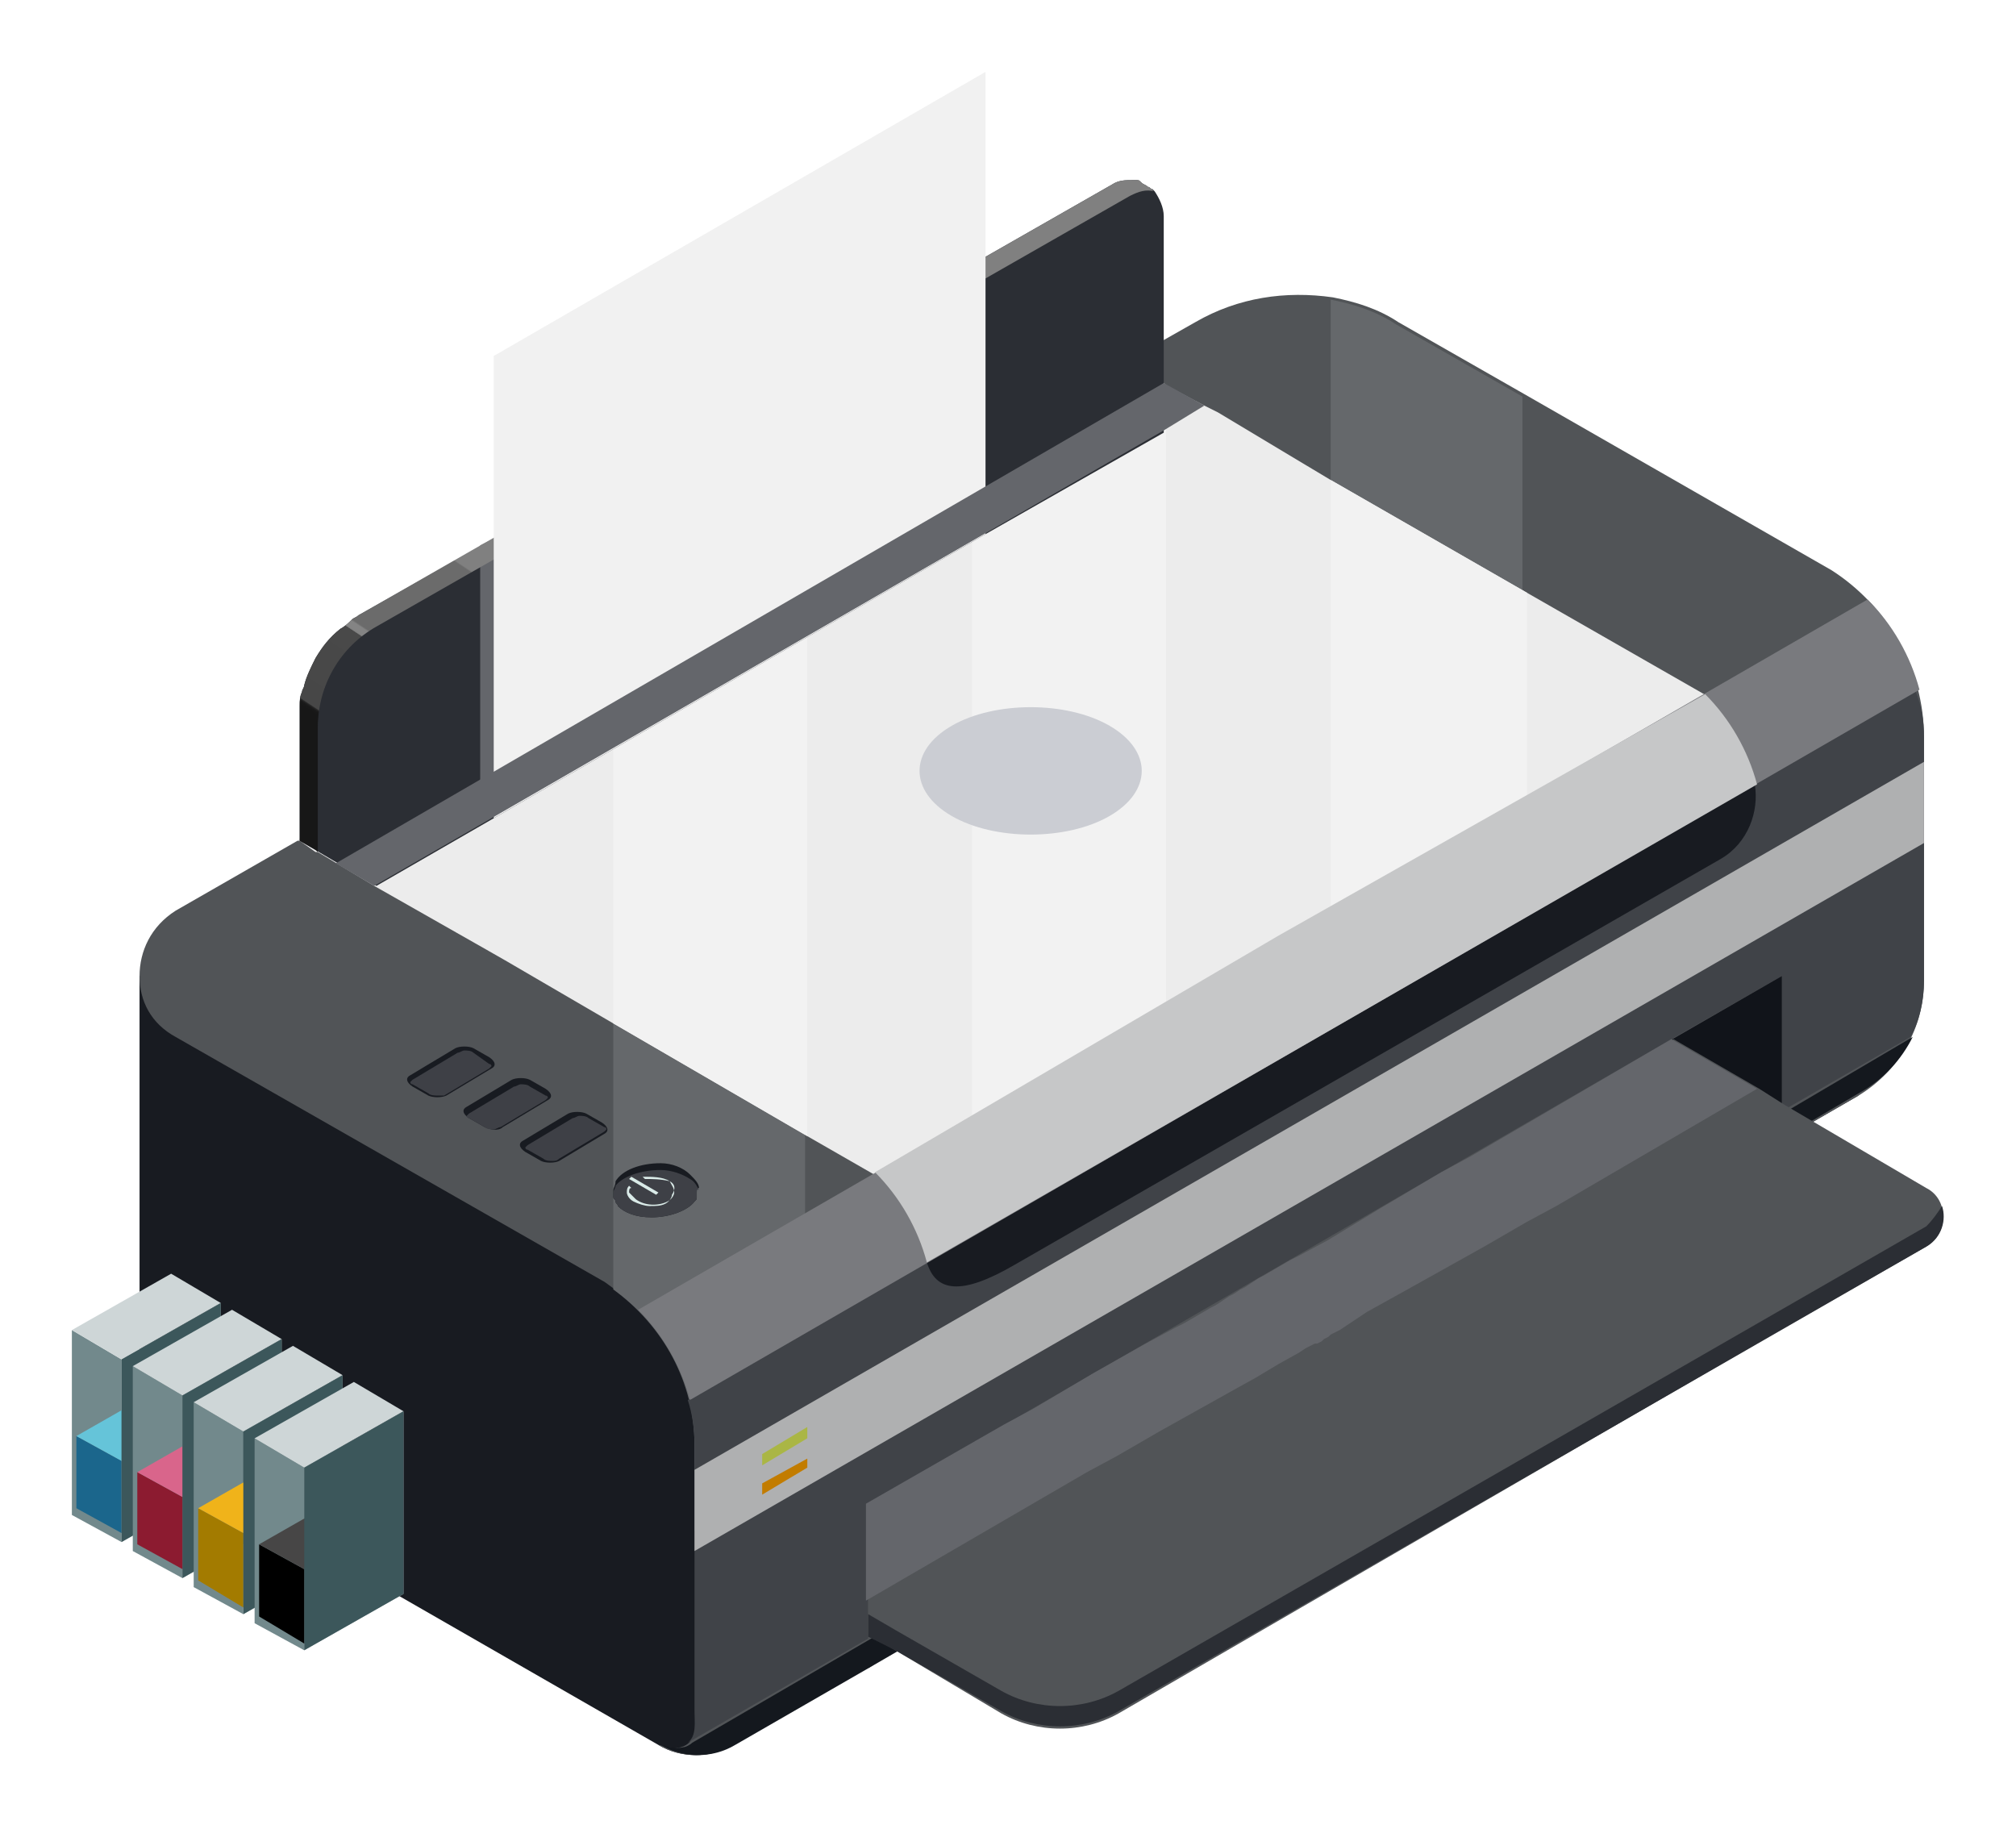 <svg width="561" height="509" viewBox="0 0 561 509" fill="none" xmlns="http://www.w3.org/2000/svg">
<g filter="url(#filter0_d)">
<path d="M532.191 284.85L218.936 465.548C212.658 469.313 204.497 469.313 198.219 465.548L63.877 388.375C60.738 386.493 58.227 383.983 56.344 380.846C54.461 377.709 53.833 374.572 53.833 370.807V251.596L347 165.012C364.577 154.973 385.922 154.973 403.499 165.012L532.191 284.85Z" fill="#181B21"/>
<path d="M550.396 185.092V252.854C550.396 266.03 543.491 277.951 532.191 284.853L218.936 465.551C212.658 469.316 204.497 469.316 198.219 465.551C198.847 465.551 202.614 466.806 204.497 466.179C208.891 464.924 208.891 459.904 208.891 456.14V382.104C208.891 364.536 200.103 348.85 186.292 338.811C185.036 338.184 183.781 336.929 182.525 336.302L63.877 268.54C56.972 264.775 53.833 258.501 53.833 251.599C53.833 244.697 56.972 237.796 63.877 233.404L97.777 213.954L185.664 163.132L232.119 136.153L328.795 80.312L347.628 69.646C359.555 62.744 372.738 60.862 385.922 62.744C392.199 63.999 398.477 65.881 404.127 69.646L439.282 89.723L524.658 138.663C540.352 148.701 550.396 166.269 550.396 185.092Z" fill="#515457"/>
<path d="M239.024 136.146V405.939H208.264V382.097C208.264 364.529 199.475 348.844 185.664 338.805V163.126L232.119 136.146H239.024Z" fill="#65686B"/>
<path d="M438.654 90.348V310.575H385.294V63.369C391.572 64.624 397.849 66.506 403.499 70.271L438.654 90.348Z" fill="#65686B"/>
<path d="M500.175 179.446L439.909 213.955L385.294 245.326L339.467 271.678L285.479 303.049L269.157 313.088L239.652 296.147L185.664 264.776L155.531 247.208L151.137 244.698L119.121 226.503L103.427 217.092H102.799L98.404 213.955H97.777L98.404 213.327L102.799 210.817L103.427 189.485L185.664 141.801L239.652 110.429L285.479 84.078L328.795 58.98L338.839 86.587L339.467 87.215L350.139 92.862L353.905 94.744L385.294 113.566L439.909 144.938L500.175 179.446Z" fill="#ECECEC"/>
<path d="M239.652 110.424V296.142L185.664 264.771V141.795L239.652 110.424Z" fill="#F2F2F2"/>
<path d="M339.466 87.215V271.678L285.479 303.049V84.078L328.794 58.98L338.839 86.587L339.466 87.215Z" fill="#F2F2F2"/>
<path d="M439.91 144.934V213.951L385.294 245.322V113.562L439.91 144.934Z" fill="#F2F2F2"/>
<path d="M338.84 40.16V86.589V100.393L289.246 128.627L152.393 207.683L119.749 226.505L98.405 213.957V213.329V178.821C98.405 178.194 98.405 176.939 98.405 176.311C98.405 175.056 98.405 173.802 99.033 172.547C99.033 171.919 99.661 171.292 99.661 170.664C100.288 168.155 101.544 165.645 102.799 163.135C104.683 159.998 106.566 157.489 109.705 154.979C110.96 154.351 112.216 153.097 112.844 152.469C113.471 151.842 114.099 151.842 114.727 151.214L149.254 131.764L152.393 129.882L166.204 122.353L285.48 53.336L289.246 51.454L324.401 31.376C326.284 30.121 328.168 30.121 330.051 30.121C330.679 30.121 330.679 30.121 331.306 30.121C331.934 30.121 331.934 30.121 332.562 30.748C333.19 31.376 333.818 31.376 334.445 32.003C335.073 32.003 335.073 32.631 335.701 32.631L336.329 33.258C337.584 35.141 338.84 37.65 338.84 40.16Z" fill="#2B2E34"/>
<path d="M285.479 53.332V129.878L148.626 208.934V131.76L152.393 129.878L165.576 121.721L285.479 53.332Z" fill="#64666B"/>
<path d="M336.329 33.258C333.818 32.631 331.934 33.258 329.423 34.513L119.749 154.351C109.705 159.998 103.427 170.664 103.427 182.586V210.82V215.212V217.094L102.799 216.467L98.405 213.957V213.329V178.821C98.405 178.194 98.405 176.939 98.405 176.311C98.405 175.056 98.405 173.802 99.033 172.547C99.033 171.919 99.661 171.292 99.661 170.664C100.288 168.155 101.544 165.645 102.799 163.135C104.683 159.998 106.566 157.489 109.705 154.979C110.96 154.351 112.216 153.097 112.844 152.469C113.471 151.842 114.099 151.842 114.727 151.214L166.204 121.725L324.401 31.376C326.284 30.121 328.168 30.121 330.051 30.121C330.679 30.121 330.679 30.121 331.306 30.121C331.934 30.121 331.934 30.121 332.562 30.748C333.19 31.376 333.818 31.376 334.445 32.003C335.073 32.003 335.073 32.631 335.701 32.631C335.701 33.258 336.329 33.258 336.329 33.258Z" fill="url(#paint0_linear)"/>
<path d="M289.245 0V128.622L152.392 207.678V79.056L289.245 0Z" fill="#F1F1F1"/>
<path d="M350.139 92.862L338.839 99.764L119.121 226.504L108.448 220.23L338.839 86.588L350.139 92.862Z" fill="#64666B"/>
<path d="M550.397 185.092V252.854C550.397 258.501 549.141 264.148 546.63 268.54L206.381 464.924C208.892 463.041 208.264 459.277 208.264 456.14V382.104C208.264 377.712 207.636 373.32 206.381 369.555L272.296 331.282L502.686 198.268L547.886 171.916C549.769 176.308 550.397 180.7 550.397 185.092Z" fill="#404348"/>
<path d="M550.397 191.99V214.578L208.264 411.589V389.002L550.397 191.99Z" fill="#AFB0B1"/>
<path d="M493.897 218.971L297.406 331.907C282.34 340.691 275.434 339.436 272.923 331.28L503.313 198.266C504.569 205.795 501.43 214.579 493.897 218.971Z" fill="#181B21"/>
<path d="M510.847 251.596V296.77L264.135 439.196L256.602 444.215V398.413L480.087 269.164L510.847 251.596Z" fill="#515457"/>
<path d="M547.258 268.543C544.119 274.817 539.097 280.464 532.192 284.229L510.848 296.777L256.602 444.222L219.564 465.555C213.286 469.319 205.125 469.319 198.848 465.555C199.475 465.555 203.242 466.809 205.125 466.182C205.753 466.182 207.009 465.555 207.636 464.927L257.23 436.066L512.103 289.248L547.258 268.543Z" fill="#14181E"/>
<path d="M207.008 369.554C204.497 360.143 199.475 351.359 192.57 344.457L534.703 146.818C541.608 153.72 546.63 162.504 549.141 171.915L207.008 369.554Z" fill="#797A7E"/>
<path d="M510.848 289.869L478.204 270.418L510.848 251.596V289.869Z" fill="#11141A"/>
<path d="M551.024 326.891L507.081 351.988L377.133 427.279L326.284 456.768C316.24 462.415 303.684 462.415 293.64 456.768L264.135 439.2L256.602 434.808V398.418L480.714 269.168L504.57 282.971L511.475 287.363L551.024 310.578C557.302 313.715 557.302 323.127 551.024 326.891Z" fill="#515457"/>
<path d="M551.024 321.246L326.284 450.496C316.24 456.143 303.684 456.143 293.64 450.496L264.135 433.556L256.602 429.164V435.438L264.135 439.202L293.64 456.143C303.684 461.79 316.24 461.79 326.284 456.143L551.024 326.893C555.419 324.384 556.674 319.364 555.419 315.6C554.163 317.482 552.908 319.364 551.024 321.246Z" fill="#2B2E34"/>
<path d="M503.941 282.971L448.07 315.597L439.909 319.989L427.982 326.891L406.638 338.812L400.988 341.949L395.338 345.086L389.688 348.851L387.805 350.106L386.549 350.733L385.294 351.361L384.666 351.988L383.41 352.616L382.783 353.243L381.527 353.87H380.899L379.644 354.498L378.388 355.125L376.505 356.38L370.855 359.517L364.577 363.282L358.927 366.419L337.583 378.34L325.656 385.242L317.495 389.634L255.974 425.397V398.418L294.267 376.458L302.428 372.066L319.378 362.027L333.817 353.87L341.978 349.478L344.489 348.224L352.022 343.832L353.277 343.204L357.044 340.694L358.3 340.067L360.183 338.812L361.438 338.185L365.205 335.675L366.461 335.048L373.994 330.656L376.505 329.401L384.666 325.009L399.104 316.225L416.054 306.186L424.215 301.794L480.086 269.168L503.941 282.971Z" fill="#64666B"/>
<path d="M208.891 311.832C208.891 312.46 208.891 312.46 208.891 313.087C208.891 313.715 208.891 313.715 208.264 314.342C206.38 316.852 201.358 318.734 196.336 318.734C191.942 318.734 188.803 317.479 186.92 315.597C186.92 314.969 186.292 314.969 186.292 314.342C186.292 313.715 185.664 313.715 185.664 313.087V312.46C185.664 311.832 185.664 311.832 185.664 311.205C185.664 310.577 186.292 309.95 186.292 308.695C188.175 305.558 193.197 303.676 198.847 303.676C201.986 303.676 205.125 304.931 207.008 306.813C208.264 308.068 209.519 309.323 209.519 310.577C208.891 310.577 208.891 311.205 208.891 311.832Z" fill="#181B21"/>
<path d="M208.891 311.837C208.891 312.464 208.891 312.464 208.891 313.092C208.891 313.719 208.891 313.719 208.264 314.346C206.38 316.856 201.358 318.738 196.336 318.738C191.942 318.738 188.803 317.484 186.92 315.601C186.92 314.974 186.292 314.974 186.292 314.346C186.292 313.719 185.664 313.719 185.664 313.092V312.464V311.837C185.664 311.209 186.292 310.582 186.292 309.954C188.175 307.445 193.197 305.562 198.847 305.562C201.986 305.562 205.125 306.817 207.008 308.072C208.264 308.7 208.891 309.954 209.519 311.209C208.891 310.582 208.891 311.209 208.891 311.837Z" fill="#3E4046"/>
<path d="M201.359 308.692C199.475 307.438 196.337 307.438 193.826 307.438L194.453 308.065C196.337 308.065 198.848 308.065 201.359 308.692C201.987 309.947 202.614 310.575 202.614 311.829C202.614 312.457 201.987 313.712 200.731 314.339C198.22 315.594 194.453 315.594 191.942 313.712C191.314 313.084 190.687 312.457 190.059 311.829C190.059 311.202 190.059 310.575 190.687 310.575L190.059 309.947C189.431 310.575 189.431 311.202 189.431 311.829C189.431 312.457 190.059 313.712 191.314 314.339C192.57 314.967 194.453 315.594 195.709 315.594C197.592 315.594 198.848 315.594 200.103 314.967C201.359 314.339 201.986 313.084 201.986 312.457C203.242 310.575 202.614 309.32 201.359 308.692Z" fill="#DAEBE8"/>
<path d="M197.593 312.457L190.059 308.065L190.687 307.438L198.22 311.829L197.593 312.457Z" fill="#DAEBE8"/>
<path d="M272.924 331.279C270.413 321.868 265.391 313.084 258.485 306.182L370.856 240.302L489.504 173.168C496.409 180.07 501.431 188.854 503.942 198.265L272.924 331.279Z" fill="#C6C7C8"/>
<path d="M139.209 284.85L151.764 277.321C153.02 276.693 153.02 275.438 151.137 274.183L146.742 271.674C145.487 271.046 142.976 271.046 141.72 271.674L129.165 279.203C127.909 279.83 127.909 281.085 129.793 282.34L134.187 284.85C135.442 285.477 137.954 285.477 139.209 284.85Z" fill="#181B21"/>
<path d="M136.698 284.853C136.07 284.853 134.815 284.853 134.187 284.226L129.793 281.716C129.165 281.716 129.165 281.089 129.165 281.089C129.165 281.089 129.165 281.089 129.793 280.461L142.348 272.932C142.976 272.932 143.604 272.305 144.231 272.305C144.859 272.305 146.115 272.305 146.742 272.932L151.137 276.069C151.765 276.069 151.765 276.697 151.765 276.697C151.765 276.697 151.765 276.697 151.137 277.324L138.582 284.853C137.954 284.853 137.326 284.853 136.698 284.853Z" fill="#3E4046"/>
<path d="M154.903 293.635L167.459 286.106C168.714 285.478 168.714 284.223 166.831 282.969L162.436 280.459C161.181 279.831 158.67 279.831 157.414 280.459L144.859 287.988C143.603 288.615 143.603 289.87 145.487 291.125L149.881 293.635C151.137 294.262 153.648 294.89 154.903 293.635Z" fill="#181B21"/>
<path d="M152.392 294.265C151.765 294.265 150.509 294.265 149.881 293.638L145.487 291.128C144.859 291.128 144.859 290.501 144.859 290.501C144.859 290.501 144.859 290.501 145.487 289.873L158.042 282.344C158.67 282.344 159.298 281.717 159.926 281.717C160.553 281.717 161.809 281.717 162.437 282.344L166.831 284.854C167.459 284.854 167.459 285.481 167.459 285.481C167.459 285.481 167.459 285.481 166.831 286.109L154.276 293.638C153.648 293.638 153.02 294.265 152.392 294.265Z" fill="#3E4046"/>
<path d="M170.598 303.047L183.153 295.518C184.408 294.89 184.408 293.635 182.525 292.381L178.131 289.871C176.875 289.244 174.364 289.244 173.109 289.871L160.553 297.4C159.298 298.027 159.298 299.282 161.181 300.537L165.575 303.047C166.831 303.674 169.342 303.674 170.598 303.047Z" fill="#181B21"/>
<path d="M168.715 303.041C168.087 303.041 166.831 303.041 166.204 302.413L161.809 299.904C161.181 299.904 161.181 299.276 161.181 299.276C161.181 299.276 161.181 299.276 161.809 298.649L174.364 291.12C174.992 291.12 175.62 290.492 176.248 290.492C176.876 290.492 178.131 290.492 178.759 291.12L183.153 293.629C183.781 293.629 183.781 294.257 183.781 294.257C183.781 294.257 183.781 294.257 183.153 294.884L170.598 302.413C169.97 303.041 169.342 303.041 168.715 303.041Z" fill="#3E4046"/>
<path d="M48.81 358.268V409.089L76.432 393.404V342.582L48.81 358.268Z" fill="#A8B4B5"/>
<path d="M48.811 358.264V409.085L35 401.556V350.107L48.811 358.264Z" fill="#72898C"/>
<path d="M76.433 342.578L48.811 358.264L35 350.107L62.622 334.422L76.433 342.578Z" fill="#CED6D7"/>
<path d="M48.811 386.502V406.579L75.177 391.521V371.443L48.811 386.502Z" fill="#388FB5"/>
<path d="M48.811 386.505V406.583L36.255 399.681V379.604L48.811 386.505Z" fill="#1B668C"/>
<path d="M75.177 371.445L48.811 386.503L36.255 379.601L62.622 364.543L75.177 371.445Z" fill="#65C4D9"/>
<path d="M48.81 358.268V409.089L76.432 393.404V342.582L48.81 358.268Z" fill="#3C575B"/>
<path d="M65.76 368.305V419.126L93.382 403.441V352.619L65.76 368.305Z" fill="#A8B4B5"/>
<path d="M65.76 368.301V419.123L51.95 411.593V360.145L65.76 368.301Z" fill="#72898C"/>
<path d="M93.382 352.616L65.76 368.301L51.95 360.145L79.571 344.459L93.382 352.616Z" fill="#CED6D7"/>
<path d="M65.76 396.539V416.616L92.126 401.558V381.48L65.76 396.539Z" fill="#B53853"/>
<path d="M65.76 396.542V416.62L53.205 409.718V389.641L65.76 396.542Z" fill="#8C1B30"/>
<path d="M92.126 381.482L65.76 396.54L53.205 389.638L79.571 374.58L92.126 381.482Z" fill="#D9658B"/>
<path d="M65.76 368.305V419.126L93.382 403.441V352.619L65.76 368.305Z" fill="#3C575B"/>
<path d="M82.71 378.342V429.163L110.331 413.478V362.656L82.71 378.342Z" fill="#A8B4B5"/>
<path d="M82.71 378.338V429.16L68.899 421.631V370.182L82.71 378.338Z" fill="#72898C"/>
<path d="M110.332 362.653L82.71 378.338L68.899 370.182L96.521 354.496L110.332 362.653Z" fill="#CED6D7"/>
<path d="M82.71 406.576V427.281L109.076 412.223V391.518L82.71 406.576Z" fill="#CC9B0A"/>
<path d="M82.71 406.579V427.284L70.154 419.755V399.678L82.71 406.579Z" fill="#A37B00"/>
<path d="M109.076 391.519L82.71 406.577L70.154 399.675L96.52 384.617L109.076 391.519Z" fill="#F0B31A"/>
<path d="M82.71 378.342V429.163L110.331 413.478V362.656L82.71 378.342Z" fill="#3C575B"/>
<path d="M99.66 388.389V439.21L127.282 423.525V372.703L99.66 388.389Z" fill="#A8B4B5"/>
<path d="M99.66 388.385V439.207L85.85 431.677V380.229L99.66 388.385Z" fill="#72898C"/>
<path d="M127.282 372.7L99.66 388.385L85.85 380.229L113.471 364.543L127.282 372.7Z" fill="#CED6D7"/>
<path d="M99.66 416.623V437.328L125.399 422.27V401.564L99.66 416.623Z" fill="#261F21"/>
<path d="M99.66 416.626V437.331L87.105 429.802V409.725L99.66 416.626Z" fill="black"/>
<path d="M125.399 401.566L99.66 416.624L87.105 409.722L113.471 394.664L125.399 401.566Z" fill="#474646"/>
<path d="M99.66 388.389V439.21L127.282 423.525V372.703L99.66 388.389Z" fill="#3C575B"/>
<path d="M239.653 380.217L227.097 387.746V384.609L239.653 377.08V380.217Z" fill="#AAB645"/>
<path d="M239.653 388.377L227.097 395.906V392.769L239.653 385.867V388.377Z" fill="#C27C00"/>
<path d="M279.829 207.055C291.756 213.956 311.845 213.956 323.772 207.055C335.7 200.153 335.7 188.859 323.772 181.958C311.845 175.056 291.756 175.056 279.829 181.958C267.901 188.859 267.901 200.153 279.829 207.055Z" fill="#CBCDD3"/>
</g>
<defs>
<filter id="filter0_d" x="0" y="0" width="560.88" height="508.378" filterUnits="userSpaceOnUse" color-interpolation-filters="sRGB">
<feFlood flood-opacity="0" result="BackgroundImageFix"/>
<feColorMatrix in="SourceAlpha" type="matrix" values="0 0 0 0 0 0 0 0 0 0 0 0 0 0 0 0 0 0 127 0"/>
<feOffset dx="-15" dy="20"/>
<feGaussianBlur stdDeviation="10"/>
<feColorMatrix type="matrix" values="0 0 0 0 0 0 0 0 0 0 0 0 0 0 0 0 0 0 0.25 0"/>
<feBlend mode="normal" in2="BackgroundImageFix" result="effect1_dropShadow"/>
<feBlend mode="normal" in="SourceGraphic" in2="effect1_dropShadow" result="shape"/>
</filter>
<linearGradient id="paint0_linear" x1="146.784" y1="208.139" x2="178.96" y2="159.402" gradientUnits="userSpaceOnUse">
<stop offset="0.005" stop-color="#171717"/>
<stop offset="0.019" stop-color="#191919"/>
<stop offset="0.024" stop-color="#202020"/>
<stop offset="0.028" stop-color="#2B2B2B"/>
<stop offset="0.03" stop-color="#3C3C3C"/>
<stop offset="0.032" stop-color="#474747"/>
<stop offset="0.435" stop-color="#494949"/>
<stop offset="0.436" stop-color="#5F5F5F"/>
<stop offset="0.437" stop-color="#707070"/>
<stop offset="0.438" stop-color="#7B7B7B"/>
<stop offset="0.44" stop-color="#828282"/>
<stop offset="0.445" stop-color="#848484"/>
<stop offset="0.471" stop-color="#848484"/>
<stop offset="0.479" stop-color="#6B6B6B"/>
<stop offset="0.977" stop-color="#6B6B6B"/>
<stop offset="0.984" stop-color="#808080"/>
</linearGradient>
</defs>
</svg>
